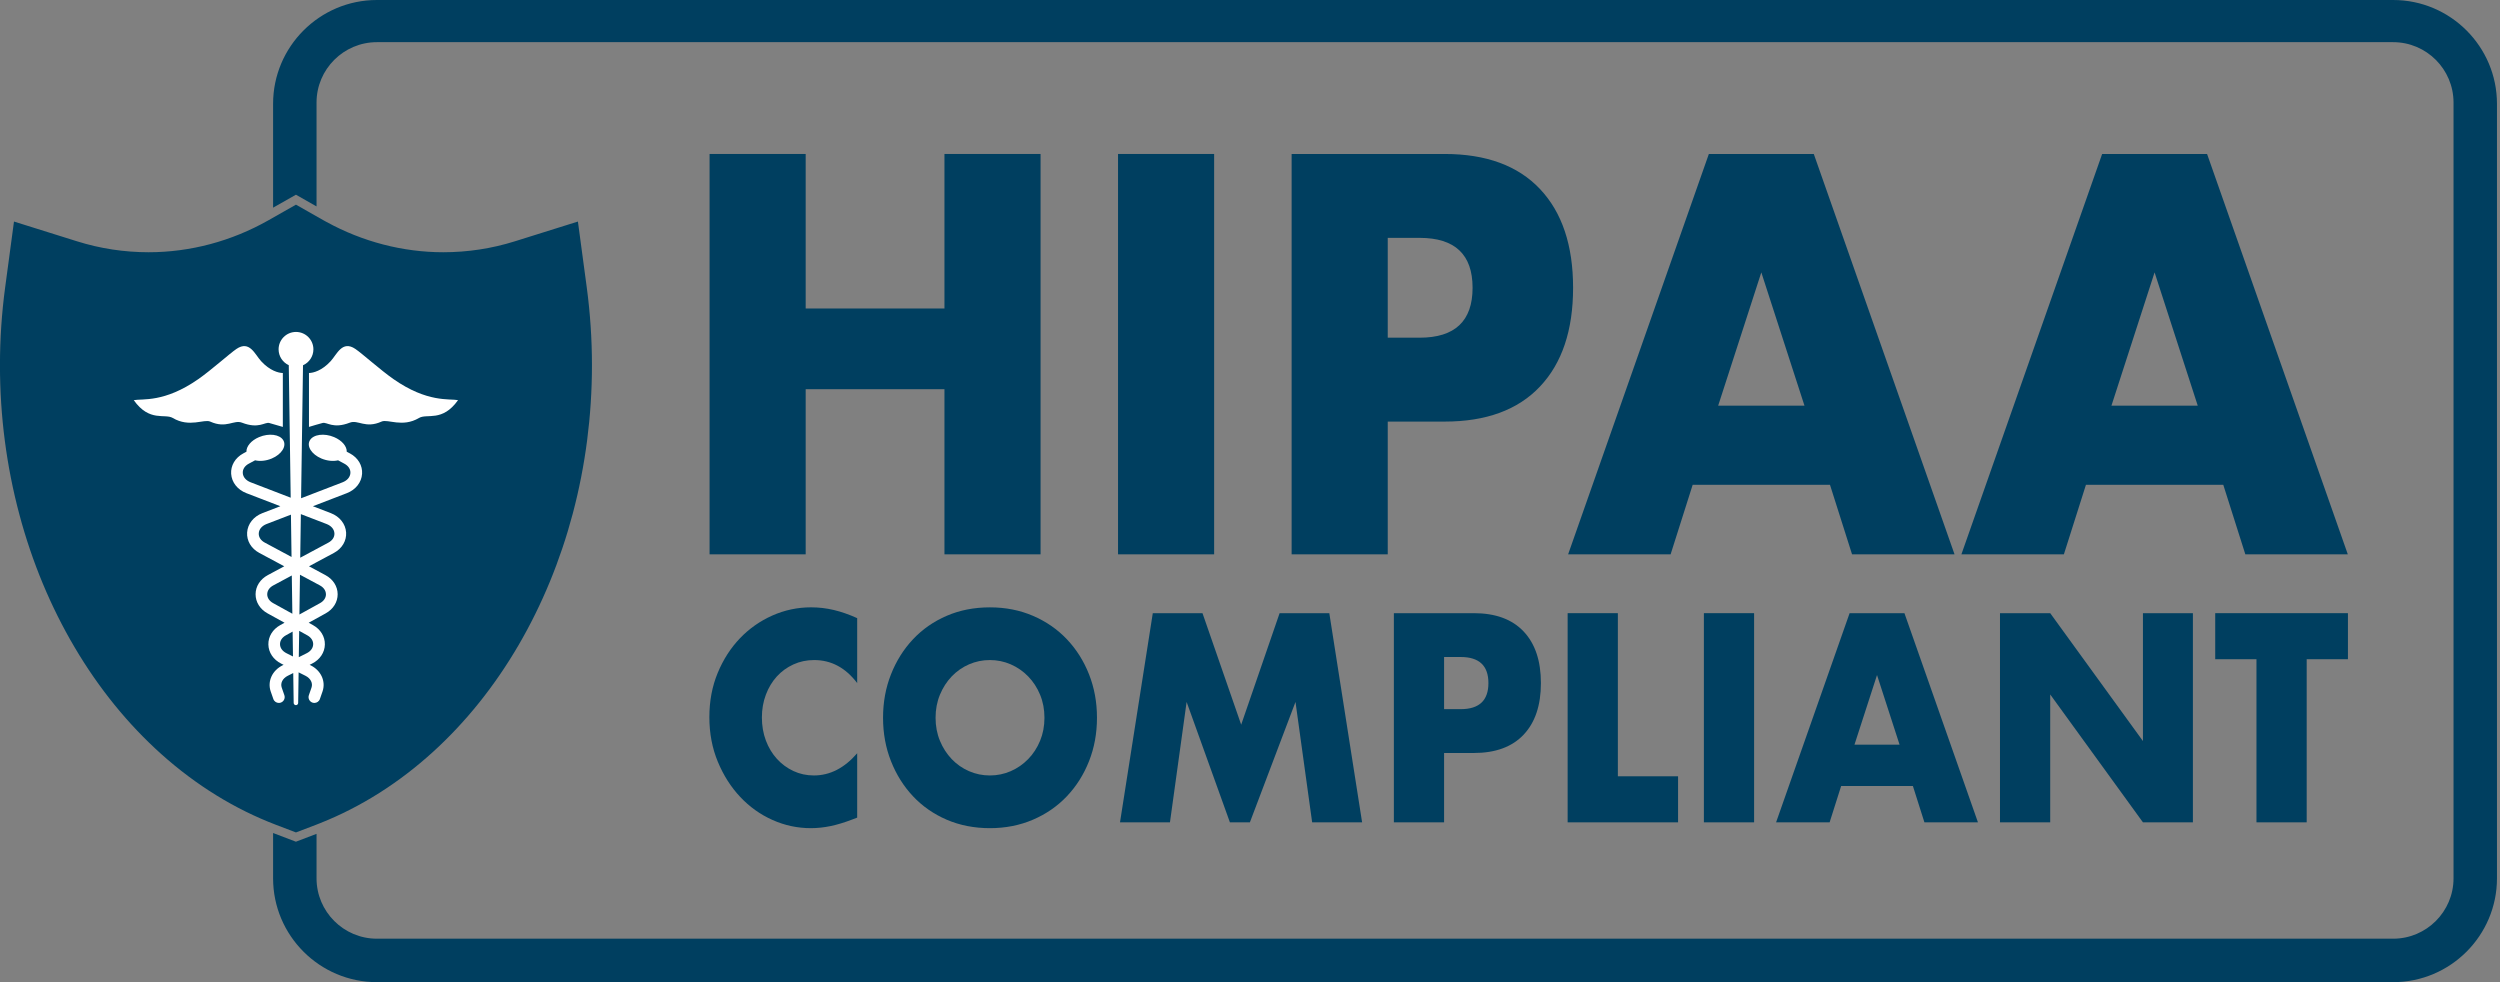 <svg width="224" height="88" viewBox="0 0 224 88" fill="none" xmlns="http://www.w3.org/2000/svg">
<rect x="0" y="0" width="224" height="88" fill="#808080" stroke="none"/>
<g clip-path="url(#clip0_2224_51169)">
<path d="M24.738 73.907C21.039 72.498 17.581 70.366 14.46 67.573C11.474 64.9 8.858 61.679 6.686 57.998C4.541 54.365 2.878 50.369 1.742 46.118C0.583 41.788 -0.004 37.279 -0.004 32.718C-0.004 30.391 0.154 28.038 0.465 25.724L1.253 19.851L6.908 21.623C8.978 22.272 11.135 22.601 13.318 22.601C17.04 22.601 20.752 21.611 24.052 19.738L26.518 18.338L28.984 19.738C29.02 19.759 29.057 19.778 29.093 19.798L29.105 19.805C29.157 19.833 29.209 19.861 29.261 19.889C32.492 21.663 36.108 22.601 39.717 22.601C41.9 22.601 44.057 22.272 46.126 21.623L51.781 19.851L52.57 25.724C52.881 28.038 53.039 30.391 53.039 32.718C53.039 37.239 52.462 41.708 51.324 46.004C50.207 50.219 48.571 54.189 46.464 57.802C44.329 61.461 41.756 64.674 38.818 67.351C35.749 70.147 32.346 72.299 28.703 73.747L28.614 73.783C28.512 73.825 28.405 73.867 28.298 73.908L26.518 74.586L24.739 73.908L24.738 73.907Z" fill="#003F60"/>
<path d="M25.919 70.796C22.603 69.532 19.493 67.613 16.675 65.092C13.945 62.648 11.547 59.692 9.548 56.306C7.558 52.933 6.011 49.217 4.953 45.258C3.869 41.208 3.32 36.989 3.32 32.719C3.32 30.539 3.468 28.335 3.759 26.168L4.022 24.211L5.907 24.801C8.3 25.551 10.792 25.931 13.313 25.931C17.61 25.931 21.889 24.791 25.69 22.634L26.512 22.168L27.334 22.634C27.395 22.669 27.457 22.702 27.519 22.735C27.564 22.759 27.609 22.784 27.654 22.809C31.374 24.852 35.544 25.931 39.711 25.931C42.233 25.931 44.724 25.55 47.117 24.8L49.002 24.21L49.264 26.167C49.556 28.335 49.703 30.539 49.703 32.718C49.703 36.95 49.164 41.133 48.099 45.151C47.059 49.077 45.539 52.769 43.582 56.124C41.617 59.491 39.258 62.441 36.569 64.89C33.799 67.415 30.736 69.354 27.467 70.653L27.374 70.691C27.284 70.726 27.195 70.762 27.104 70.796L26.511 71.022L25.919 70.796L25.919 70.796Z" fill="#003F60"/>
<path d="M47.617 26.389C45.06 27.191 42.413 27.595 39.714 27.595C35.235 27.595 30.826 26.448 26.855 24.268C26.742 24.206 26.627 24.146 26.515 24.081C22.457 26.384 17.922 27.595 13.316 27.595C10.618 27.595 7.969 27.19 5.412 26.389C5.131 28.487 4.988 30.606 4.988 32.718C4.988 49.512 13.802 64.394 26.515 69.241C26.629 69.197 26.742 69.151 26.855 69.106C39.384 64.125 48.041 49.361 48.041 32.719C48.041 30.606 47.898 28.487 47.617 26.39L47.617 26.389Z" fill="#003F60"/>
<path d="M31.348 40.623L31.067 40.473C31.088 40 30.65 39.467 29.937 39.165C29.053 38.791 28.081 38.918 27.767 39.448C27.453 39.977 27.915 40.709 28.799 41.083C29.317 41.301 29.864 41.348 30.293 41.244L30.853 41.545C31.219 41.741 31.417 42.048 31.396 42.388C31.373 42.744 31.113 43.052 30.698 43.212L26.978 44.643C27.067 38.457 27.137 33.615 27.15 32.728C27.697 32.487 28.081 31.939 28.081 31.301C28.081 30.44 27.383 29.742 26.521 29.742C25.66 29.742 24.962 30.44 24.962 31.301C24.962 31.931 25.336 32.474 25.874 32.72C25.887 33.583 25.956 38.412 26.046 44.594L22.452 43.211C22.037 43.051 21.776 42.744 21.754 42.387C21.733 42.048 21.93 41.739 22.296 41.544L22.857 41.243C23.285 41.347 23.833 41.301 24.351 41.082C25.235 40.708 25.697 39.976 25.383 39.447C25.069 38.918 24.097 38.791 23.212 39.165C22.5 39.465 22.062 39.999 22.082 40.472L21.802 40.623C21.44 40.817 21.149 41.091 20.959 41.416C20.773 41.734 20.688 42.092 20.711 42.453C20.759 43.217 21.282 43.882 22.077 44.187L25.119 45.358L23.509 45.977C22.714 46.283 22.19 46.948 22.142 47.712C22.12 48.074 22.206 48.432 22.391 48.749C22.581 49.074 22.872 49.349 23.235 49.542L25.469 50.74L23.996 51.53C23.314 51.895 22.904 52.534 22.9 53.239C22.896 53.942 23.296 54.584 23.97 54.956L25.495 55.797L25.115 56.007C24.431 56.385 24.031 57.036 24.046 57.748C24.06 58.467 24.491 59.108 25.199 59.462L25.41 59.568L25.311 59.618C24.87 59.838 24.521 60.187 24.329 60.601C24.128 61.031 24.102 61.513 24.257 61.959L24.492 62.632C24.567 62.849 24.769 62.983 24.985 62.983C25.042 62.983 25.1 62.974 25.157 62.954C25.43 62.859 25.573 62.562 25.479 62.289L25.245 61.615C25.104 61.21 25.319 60.783 25.779 60.552L26.274 60.304C26.288 61.212 26.301 62.108 26.313 62.983C26.314 63.094 26.404 63.182 26.515 63.182C26.625 63.182 26.715 63.094 26.716 62.983C26.729 62.088 26.742 61.172 26.756 60.242L27.375 60.552C27.834 60.783 28.05 61.21 27.909 61.615L27.675 62.289C27.58 62.562 27.724 62.86 27.997 62.954C28.054 62.974 28.112 62.983 28.169 62.983C28.385 62.983 28.588 62.848 28.662 62.632L28.897 61.959C29.052 61.513 29.026 61.031 28.825 60.601C28.633 60.187 28.284 59.838 27.843 59.618L27.744 59.568L27.955 59.462C28.663 59.108 29.094 58.467 29.108 57.748C29.122 57.036 28.723 56.385 28.039 56.007L27.659 55.797L29.184 54.956C29.858 54.584 30.258 53.942 30.254 53.239C30.25 52.534 29.84 51.895 29.158 51.53L27.685 50.74L29.919 49.542C30.281 49.348 30.573 49.074 30.763 48.749C30.948 48.432 31.034 48.074 31.012 47.712C30.964 46.948 30.44 46.283 29.645 45.977L28.035 45.358L31.077 44.187C31.872 43.882 32.395 43.217 32.443 42.453C32.466 42.091 32.38 41.733 32.195 41.416C32.005 41.091 31.714 40.817 31.352 40.623L31.348 40.623ZM23.186 47.777C23.208 47.421 23.469 47.113 23.883 46.953L26.068 46.113C26.085 47.34 26.104 48.61 26.122 49.904L23.729 48.62C23.362 48.424 23.164 48.117 23.186 47.776V47.777ZM23.944 53.245C23.946 52.925 24.144 52.636 24.488 52.452L26.145 51.563C26.161 52.698 26.178 53.845 26.195 54.991L24.473 54.04C24.135 53.853 23.942 53.564 23.943 53.245H23.944ZM25.089 57.727C25.082 57.405 25.276 57.112 25.619 56.922L26.219 56.59C26.23 57.337 26.24 58.082 26.251 58.821L25.666 58.527C25.306 58.347 25.095 58.055 25.089 57.726V57.727ZM28.06 57.727C28.053 58.056 27.843 58.348 27.483 58.528L26.772 58.884C26.783 58.102 26.795 57.314 26.807 56.523L27.531 56.923C27.874 57.112 28.067 57.405 28.061 57.728L28.06 57.727ZM29.205 53.245C29.207 53.564 29.014 53.853 28.675 54.04L26.827 55.06C26.845 53.868 26.861 52.676 26.878 51.496L28.66 52.451C29.003 52.635 29.202 52.925 29.203 53.245L29.205 53.245ZM29.964 47.777C29.985 48.117 29.787 48.425 29.421 48.621L26.901 49.972C26.92 48.638 26.939 47.329 26.957 46.065L29.265 46.953C29.68 47.113 29.942 47.421 29.963 47.777H29.964Z" fill="white"/>
<path d="M35.255 33.968C34.081 33.148 32.456 31.682 31.839 31.264C30.659 30.465 30.188 31.751 29.627 32.362C28.839 33.22 28.068 33.415 27.684 33.421V38.251C28.117 38.121 28.508 38.003 28.902 37.899C29.304 37.793 29.832 38.456 31.34 37.871C32.087 37.581 32.733 38.43 34.188 37.773C34.748 37.521 36.052 38.335 37.542 37.45C38.261 37.023 39.627 37.845 41.041 35.852C40.263 35.705 38.299 36.093 35.256 33.968L35.255 33.968Z" fill="white"/>
<path d="M24.123 37.9C24.517 38.005 24.907 38.123 25.342 38.252V33.422C24.957 33.416 24.186 33.22 23.398 32.363C22.837 31.752 22.366 30.466 21.186 31.265C20.569 31.684 18.943 33.15 17.77 33.969C14.726 36.095 12.762 35.707 11.984 35.854C13.399 37.847 14.764 37.025 15.484 37.452C16.974 38.337 18.277 37.523 18.837 37.775C20.293 38.431 20.939 37.583 21.686 37.873C23.194 38.458 23.722 37.795 24.124 37.901L24.123 37.9Z" fill="white"/>
<path d="M214.426 0H33.772C28.642 0 24.469 4.173 24.469 9.303V18.608L26.515 17.446L28.362 18.495V9.187C28.362 6.205 30.789 3.778 33.772 3.778H214.426C217.409 3.778 219.836 6.205 219.836 9.187V78.697C219.836 81.681 217.409 84.107 214.426 84.107H33.772C30.789 84.107 28.362 81.681 28.362 78.697V74.712L26.514 75.417L24.469 74.637V78.697C24.469 83.826 28.642 88.001 33.772 88.001H214.426C219.555 88.001 223.729 83.827 223.729 78.697V9.303C223.729 4.174 219.555 0 214.426 0Z" fill="#003F60"/>
<path d="M76.804 61.204C75.763 59.828 74.478 59.141 72.948 59.141C72.274 59.141 71.651 59.273 71.077 59.538C70.503 59.803 70.009 60.164 69.596 60.62C69.183 61.076 68.857 61.618 68.621 62.248C68.384 62.878 68.265 63.557 68.265 64.286C68.265 65.015 68.384 65.72 68.621 66.349C68.858 66.979 69.187 67.526 69.608 67.99C70.028 68.454 70.522 68.818 71.088 69.083C71.654 69.348 72.267 69.481 72.924 69.481C74.363 69.481 75.656 68.819 76.804 67.492V73.259L76.345 73.433C75.656 73.698 75.013 73.893 74.417 74.017C73.82 74.141 73.23 74.203 72.649 74.203C71.456 74.203 70.312 73.959 69.217 73.47C68.123 72.982 67.159 72.293 66.325 71.407C65.49 70.521 64.821 69.468 64.316 68.25C63.811 67.032 63.559 65.702 63.559 64.26C63.559 62.819 63.807 61.497 64.305 60.295C64.802 59.094 65.468 58.059 66.302 57.188C67.136 56.318 68.104 55.639 69.206 55.15C70.307 54.662 71.463 54.417 72.672 54.417C73.36 54.417 74.038 54.496 74.704 54.654C75.37 54.811 76.07 55.055 76.804 55.386V61.203V61.204Z" fill="#003F60"/>
<path d="M79.121 64.311C79.121 62.919 79.358 61.622 79.833 60.421C80.307 59.22 80.965 58.172 81.807 57.277C82.649 56.382 83.655 55.682 84.826 55.176C85.996 54.671 87.285 54.419 88.694 54.419C90.102 54.419 91.371 54.671 92.55 55.176C93.728 55.682 94.742 56.382 95.591 57.277C96.44 58.172 97.103 59.22 97.577 60.421C98.051 61.623 98.289 62.919 98.289 64.311C98.289 65.702 98.052 67 97.577 68.201C97.103 69.403 96.44 70.451 95.591 71.346C94.742 72.241 93.728 72.941 92.55 73.446C91.371 73.951 90.086 74.204 88.694 74.204C87.301 74.204 85.996 73.951 84.826 73.446C83.655 72.941 82.649 72.241 81.807 71.346C80.965 70.451 80.307 69.403 79.833 68.201C79.358 67 79.121 65.703 79.121 64.311ZM83.827 64.311C83.827 65.056 83.957 65.745 84.218 66.374C84.478 67.004 84.829 67.551 85.273 68.014C85.717 68.479 86.233 68.839 86.823 69.096C87.412 69.353 88.035 69.481 88.694 69.481C89.352 69.481 89.975 69.353 90.564 69.096C91.153 68.839 91.674 68.479 92.125 68.014C92.576 67.551 92.932 67.004 93.192 66.374C93.452 65.745 93.583 65.056 93.583 64.311C93.583 63.565 93.453 62.878 93.192 62.248C92.932 61.618 92.576 61.072 92.125 60.607C91.674 60.144 91.153 59.783 90.564 59.526C89.975 59.269 89.351 59.141 88.694 59.141C88.036 59.141 87.412 59.269 86.823 59.526C86.233 59.783 85.717 60.144 85.273 60.607C84.829 61.072 84.478 61.618 84.218 62.248C83.957 62.878 83.827 63.565 83.827 64.311Z" fill="#003F60"/>
<path d="M100.352 73.682L103.29 54.94H107.743L111.21 64.932L114.653 54.94H119.106L122.045 73.682H117.569L116.076 62.894L111.99 73.682H110.2L106.321 62.894L104.828 73.682H100.352H100.352Z" fill="#003F60"/>
<path d="M129.39 73.682H124.891V54.94H132.053C133.996 54.94 135.485 55.487 136.517 56.58C137.55 57.674 138.066 59.215 138.066 61.204C138.066 63.193 137.549 64.734 136.517 65.827C135.484 66.921 133.995 67.468 132.053 67.468H129.39V73.682ZM129.39 63.54H130.882C132.535 63.54 133.362 62.761 133.362 61.204C133.362 59.647 132.535 58.868 130.882 58.868H129.39V63.541V63.54Z" fill="#003F60"/>
<path d="M144.96 54.94V69.556H150.355V73.682H140.461V54.94H144.96Z" fill="#003F60"/>
<path d="M157.167 54.94V73.682H152.668V54.94H157.167Z" fill="#003F60"/>
<path d="M171.394 70.426H164.967L163.934 73.682H159.137L165.725 54.94H170.637L177.225 73.682H172.428L171.395 70.426H171.394ZM170.201 66.722L168.181 60.483L166.161 66.722H170.201Z" fill="#003F60"/>
<path d="M179.199 73.682V54.94H183.699L192.008 66.399V54.94H196.484V73.682H192.008L183.699 62.223V73.682H179.199Z" fill="#003F60"/>
<path d="M206.679 59.066V73.682H202.18V59.066H198.484V54.94H210.375V59.066H206.679Z" fill="#003F60"/>
<path d="M72.189 27.641H84.623V13.796H93.234V49.668H84.623V34.872H72.189V49.668H63.578V13.796H72.189V27.641Z" fill="#003F60"/>
<path d="M108.787 13.796V49.668H100.176V13.796H108.787Z" fill="#003F60"/>
<path d="M124.342 49.668H115.73V13.796H129.438C133.158 13.796 136.006 14.843 137.983 16.936C139.96 19.029 140.949 21.979 140.949 25.785C140.949 29.591 139.96 32.541 137.983 34.634C136.006 36.727 133.158 37.774 129.438 37.774H124.342V49.668ZM124.342 30.257H127.198C130.361 30.257 131.943 28.767 131.943 25.785C131.943 22.803 130.361 21.313 127.198 21.313H124.342V30.257V30.257Z" fill="#003F60"/>
<path d="M163.965 43.436H151.664L149.687 49.668H140.504L153.113 13.796H162.516L175.126 49.668H165.943L163.966 43.436H163.965ZM161.681 36.348L157.814 24.406L153.948 36.348H161.681Z" fill="#003F60"/>
<path d="M199.203 43.436H186.901L184.924 49.668H175.742L188.352 13.796H197.754L210.364 49.668H201.182L199.205 43.436H199.203ZM196.918 36.348L193.051 24.406L189.185 36.348H196.917H196.918Z" fill="#003F60"/>
</g>
<defs>
<clipPath id="clip0_2224_51169">
<rect width="223.736" height="88" fill="white"/>
</clipPath>
</defs>
</svg>
